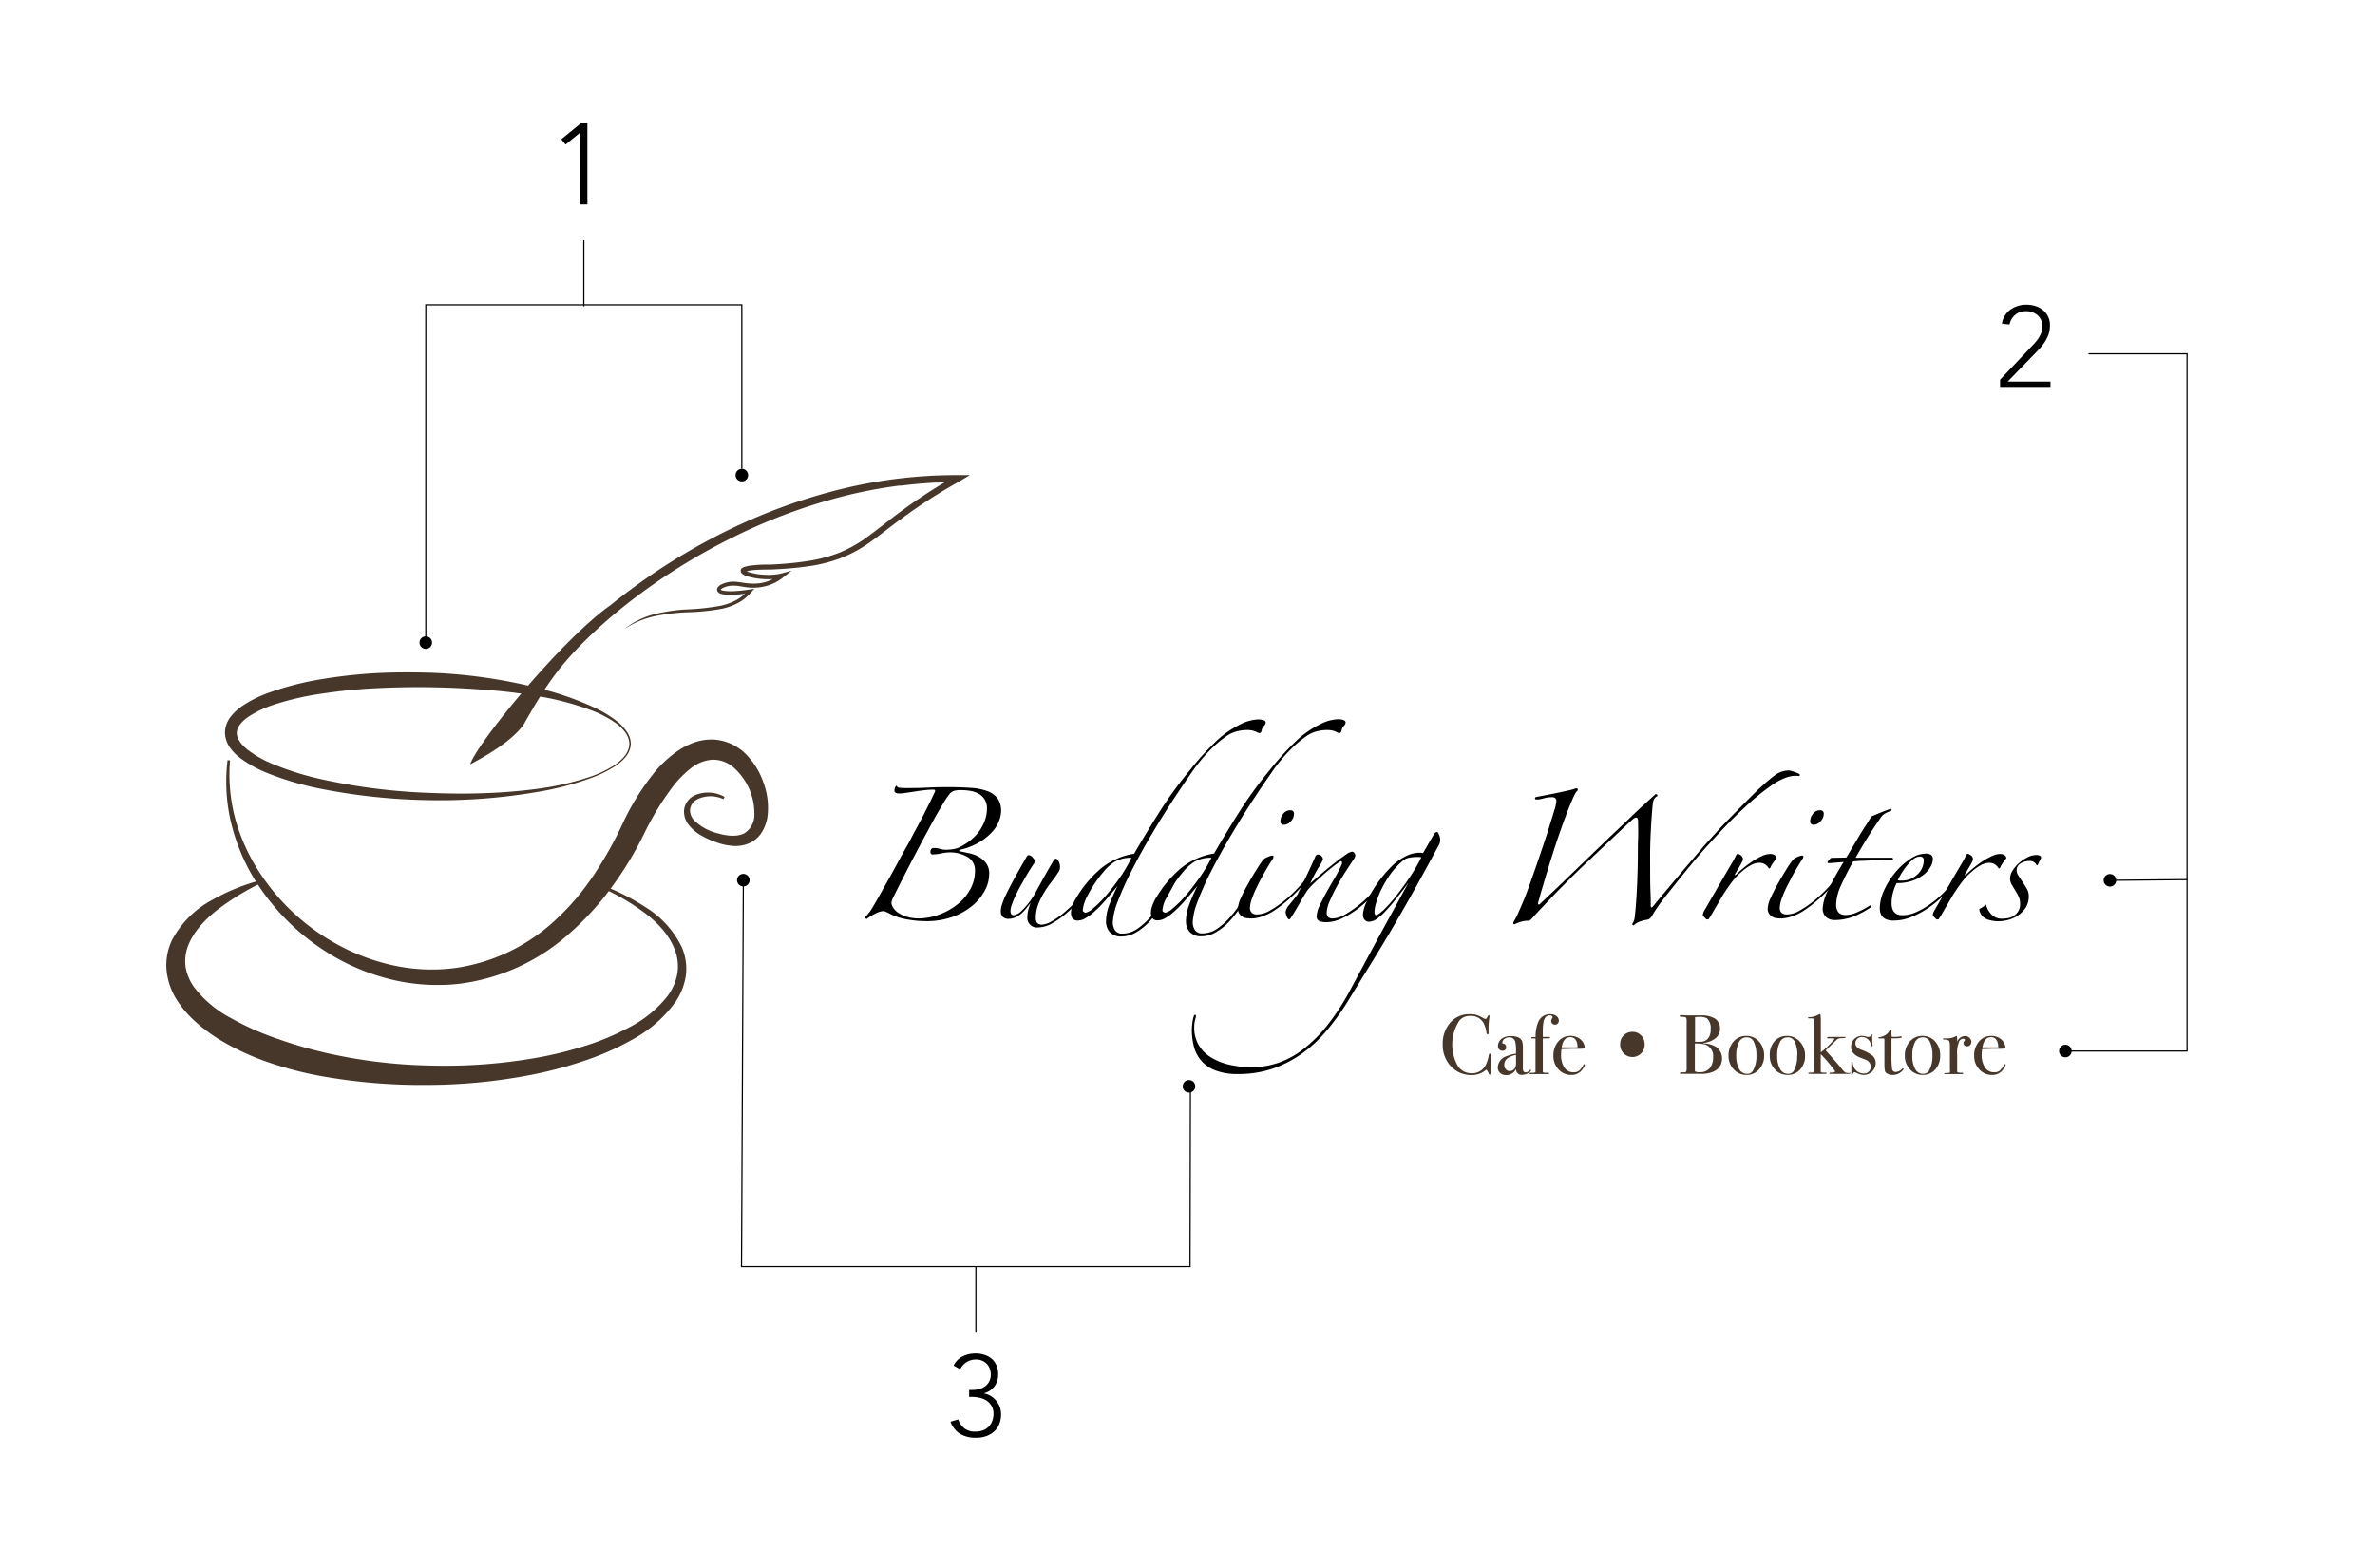 <svg xmlns="http://www.w3.org/2000/svg" viewBox="0 0 494.71 326.68"><defs><style>.cls-1{opacity:0;}.cls-2{fill:#47372b;}</style></defs><g id="Layer_2" data-name="Layer 2"><g id="Layer_1-2" data-name="Layer 1"><rect class="cls-1" width="494.71" height="326.68"/><path d="M197.35,164c1.84,0,3.47.06,4.89.16a12.07,12.07,0,0,1,3.5.7,4.7,4.7,0,0,1,2.09,1.54,4.46,4.46,0,0,1,.7,2.64,5.92,5.92,0,0,1-.43,2,7.13,7.13,0,0,1-1.44,2.3,11.77,11.77,0,0,1-2.67,2.15,13.6,13.6,0,0,1-4.06,1.57c-.08,0-.12.06-.12.19a.11.11,0,0,0,.12.12l1.91.4a6.81,6.81,0,0,1,2,.73,5.13,5.13,0,0,1,1.57,1.36,3.55,3.55,0,0,1,.64,2.24,7.33,7.33,0,0,1-.92,3.47,10.32,10.32,0,0,1-2.61,3.16,13.52,13.52,0,0,1-4.12,2.31,15.92,15.92,0,0,1-5.49.89,22.71,22.71,0,0,1-3.81-.34,12.68,12.68,0,0,1-3.75-1.2c-.29-.16-.55-.29-.8-.4a1.72,1.72,0,0,0-.61-.15,4.16,4.16,0,0,0-1.54.49,10.16,10.16,0,0,0-1.91,1.17l-.36-.31a12,12,0,0,0,1.07-1.26c.19-.26.34-.5.46-.7.66-1.11,1.33-2.27,2-3.48s1.36-2.39,2-3.56,1.25-2.29,1.84-3.38,1.14-2.06,1.63-2.92.81-1.56,1.32-2.49,1-1.87,1.53-2.85,1-2,1.48-2.92.89-1.83,1.26-2.61a.71.71,0,0,0,.06-.31c0-.12-.12-.18-.37-.18a16.69,16.69,0,0,0-1.9.12c-.7.08-1.38.17-2,.28l-1.84.27a9.28,9.28,0,0,1-1.36.13c-.65,0-1-.21-1-.62a1.38,1.38,0,0,1,.37-1q.12,0,.18.18a.78.78,0,0,0,.53.25,17.86,17.86,0,0,0,1.93.06q2,0,3.72-.09C194.19,164.06,195.63,164,197.35,164Zm8.23,4.49a3.54,3.54,0,0,0-.49-1.94,3.43,3.43,0,0,0-1.29-1.19,5.41,5.41,0,0,0-1.78-.59,13.07,13.07,0,0,0-2-.15,5.06,5.06,0,0,0-1.26.15,1.87,1.87,0,0,0-1,.71,18.35,18.35,0,0,0-1.38,2.06l-1.32,2.24q-2,3.63-4.36,8.11T186.05,187a3.36,3.36,0,0,0-.37,1.11,2.07,2.07,0,0,0,.3.92,3.64,3.64,0,0,0,1,1.08,6.78,6.78,0,0,0,1.81.89,9.08,9.08,0,0,0,2.77.36,12.86,12.86,0,0,0,4.14-.82,13.84,13.84,0,0,0,3.72-2.09,10.42,10.42,0,0,0,2.67-3.14,7.81,7.81,0,0,0,1-3.9,3.13,3.13,0,0,0-1.36-2.73,7.11,7.11,0,0,0-3.8-1.08,9.11,9.11,0,0,0-1.91.22,9.51,9.51,0,0,1-1.84.21.66.66,0,0,1-.28-.15.75.75,0,0,1-.09-.46.77.77,0,0,1,.18-.52.61.61,0,0,1,.49-.22,4.57,4.57,0,0,1,1.29.18,4.24,4.24,0,0,0,1.29.19,10.06,10.06,0,0,0,1.26-.09,5.59,5.59,0,0,0,1.2-.28,12.4,12.4,0,0,0,2.18-1.26,10.05,10.05,0,0,0,1.94-1.81,9.14,9.14,0,0,0,1.38-2.34A7.25,7.25,0,0,0,205.58,168.52Z"/><path d="M227.76,184a37,37,0,0,1-2.45,3.1,32,32,0,0,1-2.95,3,18.11,18.11,0,0,1-3.14,2.25,6.22,6.22,0,0,1-3,.89,2,2,0,0,1-2.21-2.28,6.11,6.11,0,0,1,.15-1.25,8.8,8.8,0,0,1,.53-1.57c-.25.29-.53.62-.83,1a9.11,9.11,0,0,1-1,1.11,5.58,5.58,0,0,1-1.29.86,3.64,3.64,0,0,1-1.56.34,1.61,1.61,0,0,1-1.11-.4,1.64,1.64,0,0,1-.43-1.26,4.33,4.33,0,0,1,.22-1.23,14.54,14.54,0,0,1,.79-2c.39-.84.93-1.88,1.6-3.13s1.55-2.8,2.61-4.64c.21-.41.39-.62.56-.62a1.28,1.28,0,0,1,.89.53c.3.35.46.58.46.7a2,2,0,0,1-.37.74c-.66,1-1.27,2-1.84,3s-1.08,1.91-1.51,2.77-.78,1.62-1,2.3a4.63,4.63,0,0,0-.4,1.57c0,.61.22.92.67.92a3.08,3.08,0,0,0,1.69-.95,16.21,16.21,0,0,0,2.55-3.23c.37-.65.75-1.34,1.14-2.06l1.13-2.06c.37-.65.72-1.26,1.05-1.81s.57-1,.74-1.26.37-.43.49-.43.35.18.55.52a2.4,2.4,0,0,1,.31,1.26,1.74,1.74,0,0,1-.25.92q-.73,1.11-1.56,2.19a21.66,21.66,0,0,0-1.54,2.24,15.55,15.55,0,0,0-1.2,2.46,7.81,7.81,0,0,0-.49,2.82q0,1.35,1.29,1.35A4.53,4.53,0,0,0,219,192a16.79,16.79,0,0,0,2.61-1.81,29.24,29.24,0,0,0,2.92-2.83,35.5,35.5,0,0,0,2.86-3.63C227.64,183.61,227.76,183.72,227.76,184Z"/><path d="M263.64,150.52a1.06,1.06,0,0,1-.36.73,1.91,1.91,0,0,0-.49,1.05c-.09.29-.23.43-.44.43a.8.8,0,0,1-.36-.09l-.46-.22a3.94,3.94,0,0,0-.68-.21,4.83,4.83,0,0,0-1.14-.1,8.4,8.4,0,0,0-2.09.28,6.77,6.77,0,0,0-1.9.83,22.37,22.37,0,0,0-3.72,3.13,33.33,33.33,0,0,0-3.65,4.43q-4.12,5.9-7.22,11T235.94,181a62.11,62.11,0,0,0-3.14,6.91,13.86,13.86,0,0,0-1,4.21,3,3,0,0,0,.46,1.72,1.69,1.69,0,0,0,1.5.68,5.47,5.47,0,0,0,3.17-1,15,15,0,0,0,2.85-2.61,21.6,21.6,0,0,0,2.46-3.47c.74-1.27,1.37-2.46,1.91-3.56a.32.32,0,0,1,.4-.19c.18,0,.17.21,0,.49q-1.11,2.22-2.37,4.21a25.11,25.11,0,0,1-2.64,3.51,12.15,12.15,0,0,1-2.89,2.36,6,6,0,0,1-3,.86,3.15,3.15,0,0,1-2.46-.89,3.32,3.32,0,0,1-.8-2.3,9.73,9.73,0,0,1,.59-3.17,35.51,35.51,0,0,1,1.81-4.14q-1.73,2.08-3,3.5a22.5,22.5,0,0,1-2.27,2.21,9.61,9.61,0,0,1-1.69,1.14,3,3,0,0,1-1.26.33,1.29,1.29,0,0,1-1.17-.46,2.05,2.05,0,0,1-.31-1.2,4.61,4.61,0,0,1,.31-1.44,7.88,7.88,0,0,1,.86-1.75,24.48,24.48,0,0,1,5.07-6,14.51,14.51,0,0,1,6.91-3.07q3-5.16,5.65-9.28t5.9-8.05a59.27,59.27,0,0,1,5.26-5.84,20,20,0,0,1,5.37-3.81,8.84,8.84,0,0,1,3.63-1,3.05,3.05,0,0,1,1.19.19C263.49,150.15,263.64,150.31,263.64,150.52Zm-27.95,28.2a6.83,6.83,0,0,0-3.59.89,9.73,9.73,0,0,0-2.25,2.06,26.39,26.39,0,0,0-3.31,4.94,8.19,8.19,0,0,0-1,3,.43.43,0,0,0,.25.43.82.82,0,0,0,.37.13,3.6,3.6,0,0,0,1.56-.92,22.32,22.32,0,0,0,2.52-2.49,44.3,44.3,0,0,0,2.86-3.66A29.86,29.86,0,0,0,235.69,178.72Z"/><path d="M280.29,150.52a1.06,1.06,0,0,1-.36.73,2,2,0,0,0-.5,1.05c-.08.29-.22.43-.43.43a.8.8,0,0,1-.36-.09l-.47-.22a3.81,3.81,0,0,0-.67-.21,4.83,4.83,0,0,0-1.14-.1,8.4,8.4,0,0,0-2.09.28,6.77,6.77,0,0,0-1.9.83,22.37,22.37,0,0,0-3.72,3.13,33.33,33.33,0,0,0-3.65,4.43q-4.12,5.9-7.22,11t-5.2,9.18a63.69,63.69,0,0,0-3.13,6.91,14.17,14.17,0,0,0-1,4.21,3,3,0,0,0,.46,1.72,1.68,1.68,0,0,0,1.5.68,5.47,5.47,0,0,0,3.17-1,15,15,0,0,0,2.85-2.61,22.93,22.93,0,0,0,2.46-3.47c.74-1.27,1.37-2.46,1.91-3.56a.32.32,0,0,1,.4-.19c.18,0,.17.21,0,.49q-1.11,2.22-2.37,4.21a25.11,25.11,0,0,1-2.64,3.51,12.15,12.15,0,0,1-2.89,2.36,6,6,0,0,1-3,.86,3.16,3.16,0,0,1-2.46-.89,3.32,3.32,0,0,1-.8-2.3,9.73,9.73,0,0,1,.59-3.17,35.51,35.51,0,0,1,1.81-4.14q-1.72,2.08-3,3.5a22.5,22.5,0,0,1-2.27,2.21,9.61,9.61,0,0,1-1.69,1.14,3.07,3.07,0,0,1-1.26.33,1.29,1.29,0,0,1-1.17-.46,2.05,2.05,0,0,1-.31-1.2,4.61,4.61,0,0,1,.31-1.44,7.88,7.88,0,0,1,.86-1.75,24.26,24.26,0,0,1,5.07-6,14.51,14.51,0,0,1,6.91-3.07q3-5.16,5.65-9.28t5.9-8.05a59.27,59.27,0,0,1,5.26-5.84,20,20,0,0,1,5.37-3.81,8.84,8.84,0,0,1,3.63-1,3.05,3.05,0,0,1,1.19.19C280.14,150.15,280.29,150.31,280.29,150.52Zm-28,28.2a6.83,6.83,0,0,0-3.59.89,9.73,9.73,0,0,0-2.25,2.06,25.9,25.9,0,0,0-3.31,4.94,8.19,8.19,0,0,0-1,3,.43.43,0,0,0,.25.43.82.82,0,0,0,.37.13,3.6,3.6,0,0,0,1.56-.92,22.32,22.32,0,0,0,2.52-2.49,44.3,44.3,0,0,0,2.86-3.66A29.86,29.86,0,0,0,252.34,178.72Z"/><path d="M272.31,183.33a27.92,27.92,0,0,1-3.38,3.62,29.72,29.72,0,0,1-3.5,2.77,10.82,10.82,0,0,1-2.52,1.22,6.48,6.48,0,0,1-3.2.37,2.24,2.24,0,0,1-.89-.3,2.34,2.34,0,0,1-.68-.65,1.86,1.86,0,0,1-.27-1.07,5.84,5.84,0,0,1,.61-2.19c.41-.92.89-1.87,1.45-2.85s1.1-1.93,1.66-2.83,1-1.57,1.32-2a2.37,2.37,0,0,1,1.07-.83,3.41,3.41,0,0,1,1-.33q.3,0,.3.18a1.19,1.19,0,0,1-.09.37,1.06,1.06,0,0,1-.21.37c-.54.82-1.08,1.72-1.63,2.7s-1.06,1.94-1.51,2.86a21,21,0,0,0-1.07,2.55,6,6,0,0,0-.4,1.84,1.34,1.34,0,0,0,.4,1.08,1.61,1.61,0,0,0,1.07.33,5.65,5.65,0,0,0,2.71-.82,21.6,21.6,0,0,0,2.91-2,27.53,27.53,0,0,0,2.68-2.46,23.81,23.81,0,0,0,1.9-2.21c.21-.21.32-.26.34-.15A.93.93,0,0,1,272.31,183.33Zm-2.77-13.71a2.24,2.24,0,0,1-.64,1.48,1.9,1.9,0,0,1-1.45.74.65.65,0,0,1-.73-.74,2.47,2.47,0,0,1,.58-1.54,1.77,1.77,0,0,1,1.44-.73A.7.7,0,0,1,269.54,169.62Z"/><path d="M288.47,183.45a34.17,34.17,0,0,1-2.55,3.1,23.06,23.06,0,0,1-3.08,2.8,18.72,18.72,0,0,1-3.31,2,7.6,7.6,0,0,1-3.29.8,4.15,4.15,0,0,1-1.35-.21,1,1,0,0,1-.62-1.08,5.49,5.49,0,0,1,.62-2.18q.62-1.32,1.44-2.79c.55-1,1.13-2,1.72-3a26.43,26.43,0,0,0,1.45-2.83.68.68,0,0,0,0-.52c-.07-.15-.2-.16-.4,0a17,17,0,0,0-1.6,1.16c-.61.5-1.24,1-1.87,1.57s-1.25,1.12-1.85,1.69a18.7,18.7,0,0,0-1.44,1.54c-.66,1-1.22,2-1.69,2.82s-1.06,1.83-1.75,2.89c-.17.25-.29.37-.37.37s-.38-.23-.52-.68a3.65,3.65,0,0,1-.22-.86,2.78,2.78,0,0,1,.77-1.5c.51-.64,1.08-1.34,1.69-2.12q1-2,2-4.15c.69-1.45,1.29-2.75,1.78-3.9a.59.59,0,0,1,.55-.31.93.93,0,0,1,.68.31,1,1,0,0,1,.31.68,6.84,6.84,0,0,1-.9,1.68,32.16,32.16,0,0,0-1.75,3.35c.78-.69,1.63-1.43,2.55-2.21s1.8-1.49,2.64-2.15,1.58-1.2,2.22-1.63a3.05,3.05,0,0,1,1.32-.64.61.61,0,0,1,.46.27.9.9,0,0,1,.21.53,1.62,1.62,0,0,1-.3.73c-.45.66-1,1.5-1.66,2.52s-1.28,2.08-1.88,3.17a33.35,33.35,0,0,0-1.5,3.1,6.56,6.56,0,0,0-.62,2.33,1.36,1.36,0,0,0,.31,1,1.47,1.47,0,0,0,1,.27,5.18,5.18,0,0,0,2.46-.79,23.11,23.11,0,0,0,2.92-2,25.57,25.57,0,0,0,2.86-2.67,21.8,21.8,0,0,0,2.21-2.83.28.28,0,0,1,.37-.09C288.69,183.05,288.67,183.2,288.47,183.45Z"/><path d="M300,175a2.33,2.33,0,0,1-.31,1.11q-3.07,5.71-5.53,10.1t-4.67,8.11c-1.47,2.48-2.93,4.88-4.36,7.19s-2.95,4.78-4.55,7.41a51.75,51.75,0,0,1-4.27,5.86,27.42,27.42,0,0,1-5.1,4.73,23.85,23.85,0,0,1-6.08,3.14,21.91,21.91,0,0,1-7.22,1.13,12.69,12.69,0,0,1-4.76-.76,7.15,7.15,0,0,1-4.46-5,14,14,0,0,1-.43-3.44,11.07,11.07,0,0,1,.13-1.57,6.89,6.89,0,0,1,.3-1.32c0-.16.13-.25.25-.25s.18.11.18.31-.16.63-.24,1a6.1,6.1,0,0,0-.12,1.25,7.13,7.13,0,0,0,.92,3.72,7.32,7.32,0,0,0,2.55,2.58,12.6,12.6,0,0,0,3.84,1.54,20.41,20.41,0,0,0,4.73.52,17.34,17.34,0,0,0,5.31-.86,17.78,17.78,0,0,0,5.32-2.86,29.56,29.56,0,0,0,5.19-5.19,50.06,50.06,0,0,0,5-7.86L285,199.3q1.77-3.31,3.44-6.36t3-5.47l1.93-3.53c-.82,1.11-1.62,2.15-2.39,3.13s-1.51,1.85-2.19,2.58a12,12,0,0,1-1.93,1.76,3,3,0,0,1-1.66.64,1.22,1.22,0,0,1-.92-.37,1.56,1.56,0,0,1-.37-1.17,6.87,6.87,0,0,1,.77-2.61,24.7,24.7,0,0,1,2-3.53,27,27,0,0,1,2.86-3.5,11.47,11.47,0,0,1,3.26-2.46,6.54,6.54,0,0,1,2.95-.74,2.4,2.4,0,0,1,.67.07c.33-.58.67-1.15,1-1.73s.7-1.18,1.07-1.84.56-.8.8-.8.32.19.46.56A2.7,2.7,0,0,1,300,175Zm-3.94,3.63a1.55,1.55,0,0,0-.49-.07h-.43a8.4,8.4,0,0,0-1.62.16,2.81,2.81,0,0,0-1.33.64,15,15,0,0,0-2.64,2.89,23.11,23.11,0,0,0-1.84,3.13,17.19,17.19,0,0,0-1.08,2.8,8.21,8.21,0,0,0-.33,1.81c0,.45.12.68.36.68s.74-.35,1.48-1a26.2,26.2,0,0,0,2.49-2.76q1.38-1.72,2.85-3.87A35.83,35.83,0,0,0,296.08,178.6Z"/><path d="M374.79,161.27c.21.2.16.35-.12.43a1.44,1.44,0,0,0-.43-.06h-.37a6.64,6.64,0,0,0-1.81.37,13.72,13.72,0,0,0-3.35,1.84,50,50,0,0,0-5.44,4.52q-3.28,3-8.08,8.38-1.23,1.35-2.86,3.32c-1.08,1.31-2.17,2.63-3.25,4s-2.08,2.6-3,3.81a32.87,32.87,0,0,0-2,3,1.32,1.32,0,0,1-.37.46,1.11,1.11,0,0,1-.55.28,7.87,7.87,0,0,0-1.57.4,3.31,3.31,0,0,0-1.26.77c-.37,0-.41-.21-.12-.62a3.58,3.58,0,0,0,.34-1.41c.1-.82.19-1.83.27-3s.16-2.56.22-4.06.1-3,.12-4.51,0-3,.06-4.37,0-2.6,0-3.62c0-.57-.14-.86-.43-.86a1.34,1.34,0,0,0-.61.31c-.33.28-.91.82-1.75,1.59l-3,2.83-3.9,3.69q-2.16,2-4.33,4.17c-1.46,1.44-2.87,2.87-4.24,4.31s-2.64,2.78-3.78,4.05l-.37.37a.54.54,0,0,1-.37.18,5.36,5.36,0,0,0-1.63.22,8.63,8.63,0,0,0-1.32.52c-.29,0-.35-.18-.18-.55a13.57,13.57,0,0,0,1-1.94q.53-1.2,1.2-2.79c.2-.49.51-1.3.92-2.43s.86-2.4,1.35-3.81,1-2.89,1.51-4.42,1-3,1.41-4.33.79-2.51,1.07-3.48a8.56,8.56,0,0,0,.43-1.87c0-.57-.3-.86-.92-.86a6.38,6.38,0,0,0-1.75.25,5.77,5.77,0,0,1-1.44.24c-.21,0-.32-.08-.34-.24s.09-.27.34-.31c2-.37,3.48-.67,4.55-.89l2.36-.52a9.32,9.32,0,0,0,1-.28,1,1,0,0,1,.34-.09c.21,0,.31.08.31.24a.4.4,0,0,1-.19.37,3.12,3.12,0,0,0-.43.65c-.16.3-.33.67-.52,1.1s-.38.89-.58,1.38-.39,1-.55,1.42q-1.61,4.23-3.11,9t-2.79,9.34c-.13.45-.14.68,0,.7s.21,0,.33-.15q2.64-2.46,5.75-5.47l6.33-6.11q3.22-3.1,6.3-6c2-1.95,3.93-3.7,5.65-5.25a.31.31,0,0,1,.34.12c.1.12.11.22,0,.31a1.22,1.22,0,0,0-.56.49,1.9,1.9,0,0,0-.3.8c-.09.69-.17,1.57-.25,2.64s-.15,2.21-.21,3.44-.11,2.49-.13,3.78,0,2.55,0,3.78c0,1.88,0,3.46.06,4.73s.06,2.29.06,3.07c0,.29.05.43.13.43s.24-.08.37-.25c.73-.9,1.54-1.87,2.42-2.92l2.71-3.22c.92-1.11,1.84-2.19,2.76-3.26l2.55-3c.94-1.06,2-2.19,3.07-3.38s2.22-2.35,3.35-3.5l3.29-3.32c1.06-1.06,2-2,2.89-2.76a30.57,30.57,0,0,1,2.42-2,4.76,4.76,0,0,1,2.86-.92,2.17,2.17,0,0,1,.46.09c.23.06.45.14.68.22l.64.24A1.57,1.57,0,0,1,374.79,161.27Z"/><path d="M370.06,178.84a10.28,10.28,0,0,0-.77,1,5.37,5.37,0,0,0-.52.92.24.24,0,0,1-.25.18s-.1-.06-.18-.18a2.34,2.34,0,0,0-.34-.4,2,2,0,0,0-.58-.4,2.46,2.46,0,0,0-1.05-.19,3.72,3.72,0,0,0-1.78.56,9.45,9.45,0,0,0-1.72,1.23,13.48,13.48,0,0,0-2.06,2.15c-.59.77-1.15,1.58-1.69,2.42s-1,1.7-1.53,2.58-1,1.78-1.6,2.68c0,.12-.16.18-.37.18s-.26-.12-.52-.37-.4-.43-.4-.55a2.5,2.5,0,0,1,.43-1.11c.65-1.14,1.32-2.3,2-3.47l1.9-3.29c.59-1,1.12-1.91,1.57-2.67a17.46,17.46,0,0,0,.92-1.69c.2-.37.35-.55.43-.55a1.78,1.78,0,0,1,.61.31,1,1,0,0,1,.5.86,1.8,1.8,0,0,1-.22.61c-.14.29-.31.59-.49.89s-.36.61-.52.89l-.37.62q-.19.3-.06.3a.49.49,0,0,0,.3-.18c.41-.41.92-.86,1.51-1.35a21.47,21.47,0,0,1,1.87-1.38,14.6,14.6,0,0,1,1.94-1.08,4.13,4.13,0,0,1,1.69-.43,1.59,1.59,0,0,1,1,.28A.74.74,0,0,1,370.06,178.84Z"/><path d="M382.65,183.33a27.83,27.83,0,0,1-3.37,3.62,29.74,29.74,0,0,1-3.51,2.77,10.82,10.82,0,0,1-2.52,1.22,7.32,7.32,0,0,1-2.33.43,7.18,7.18,0,0,1-.86-.06,2.19,2.19,0,0,1-.89-.3,2.34,2.34,0,0,1-.68-.65,1.86,1.86,0,0,1-.27-1.07,5.84,5.84,0,0,1,.61-2.19q.62-1.38,1.44-2.85c.56-1,1.11-1.93,1.66-2.83s1-1.57,1.32-2a2.46,2.46,0,0,1,1.08-.83,3.47,3.47,0,0,1,1-.33c.21,0,.31.06.31.18a1.19,1.19,0,0,1-.09.37,1.06,1.06,0,0,1-.22.37c-.53.82-1.07,1.72-1.63,2.7s-1,1.94-1.5,2.86a23,23,0,0,0-1.08,2.55,6.24,6.24,0,0,0-.39,1.84,1.37,1.37,0,0,0,.39,1.08,1.66,1.66,0,0,0,1.08.33,5.59,5.59,0,0,0,2.7-.82,21.07,21.07,0,0,0,2.92-2,28.61,28.61,0,0,0,2.67-2.46,24.14,24.14,0,0,0,1.91-2.21c.2-.21.32-.26.34-.15A.86.86,0,0,1,382.65,183.33Zm-2.76-13.71a2.25,2.25,0,0,1-.65,1.48,1.9,1.9,0,0,1-1.44.74.66.66,0,0,1-.74-.74,2.48,2.48,0,0,1,.59-1.54,1.77,1.77,0,0,1,1.44-.73A.7.7,0,0,1,379.89,169.62Z"/><path d="M393.84,169a4.45,4.45,0,0,0-1.11.46,2.41,2.41,0,0,0-.92.83q-1.41,2-2.73,4.12t-2.55,4.3h7.61c.13.08.19.16.19.24a.21.21,0,0,1-.12.19l-1.48,0-2.15.09-2.4.12c-.82,0-1.53.08-2.15.13a58.49,58.49,0,0,0-2.64,5.22,9.81,9.81,0,0,0-.92,3.75c0,1.47.68,2.21,2,2.21a6.13,6.13,0,0,0,2.24-.52,19.12,19.12,0,0,0,2.67-1.39.23.23,0,0,1,.37,0c.13.15.08.26-.12.34a18.15,18.15,0,0,1-3.87,2,11.07,11.07,0,0,1-3.63.61,2.69,2.69,0,0,1-1.72-.58,2.42,2.42,0,0,1-.73-2,9.6,9.6,0,0,1,1.1-3.62,57.69,57.69,0,0,1,3.26-5.9l-1.81.15-1.26.09c-.21,0-.31-.08-.31-.24a3,3,0,0,1,.8-.86l3.13-.06,1.23-2.06,1.35-2.27q.68-1.14,1.38-2.22c.47-.71.89-1.38,1.26-2,.45-.21,1.08-.47,1.88-.8s1.5-.6,2.12-.8q.12,0,.18.15C394.06,168.78,394,168.87,393.84,169Z"/><path d="M407.17,184.06a31.19,31.19,0,0,1-2.49,2.68,24,24,0,0,1-3.13,2.52,18.64,18.64,0,0,1-3.5,1.84,9.9,9.9,0,0,1-3.6.71c-1.92,0-2.89-.87-2.89-2.59a9.23,9.23,0,0,1,.89-3.71,16.1,16.1,0,0,1,2.31-3.69,14.7,14.7,0,0,1,3.1-2.83,5.88,5.88,0,0,1,3.23-1.13,1.85,1.85,0,0,1,1.2.3,1.06,1.06,0,0,1,.33.8,3.35,3.35,0,0,1-.46,1.6,5.58,5.58,0,0,1-1.38,1.63,7.91,7.91,0,0,1-2.33,1.29,9.76,9.76,0,0,1-3.38.52,9.67,9.67,0,0,0-.68,1.75,8.1,8.1,0,0,0-.37,2.43c0,1.68.76,2.52,2.27,2.52a7.09,7.09,0,0,0,2.92-.68,16.25,16.25,0,0,0,2.92-1.69,20.59,20.59,0,0,0,2.61-2.21,22.23,22.23,0,0,0,2-2.24.24.24,0,0,1,.28-.06A.23.23,0,0,1,407.17,184.06Zm-6.45-4.79a.71.71,0,0,0-.8-.8,2.22,2.22,0,0,0-1.26.46,7,7,0,0,0-1.26,1.2,16.48,16.48,0,0,0-1.17,1.6,14,14,0,0,0-.92,1.66,1.41,1.41,0,0,0,.43.09l.49,0a4.48,4.48,0,0,0,3.14-1.26A3.94,3.94,0,0,0,400.72,179.27Z"/><path d="M417.92,178.84a10.28,10.28,0,0,0-.77,1,6.18,6.18,0,0,0-.52.92.24.24,0,0,1-.25.18s-.1-.06-.18-.18a2,2,0,0,0-.34-.4,2,2,0,0,0-.58-.4,2.46,2.46,0,0,0-1-.19,3.72,3.72,0,0,0-1.78.56,9.45,9.45,0,0,0-1.72,1.23,13.48,13.48,0,0,0-2.06,2.15c-.59.77-1.15,1.58-1.69,2.42s-1,1.7-1.53,2.58-1,1.78-1.6,2.68c0,.12-.16.18-.37.18s-.25-.12-.52-.37-.4-.43-.4-.55a2.5,2.5,0,0,1,.43-1.11l2-3.47,1.9-3.29,1.57-2.67a17.46,17.46,0,0,0,.92-1.69c.2-.37.35-.55.43-.55a1.78,1.78,0,0,1,.61.31,1,1,0,0,1,.5.86,1.8,1.8,0,0,1-.22.61c-.14.29-.31.59-.49.89l-.52.89-.37.62c-.12.2-.15.3-.06.3a.54.54,0,0,0,.31-.18,20,20,0,0,1,1.5-1.35,21.47,21.47,0,0,1,1.87-1.38,14.6,14.6,0,0,1,1.94-1.08,4.13,4.13,0,0,1,1.69-.43,1.59,1.59,0,0,1,.95.28A.74.74,0,0,1,417.92,178.84Z"/><path d="M424.5,180.13c-.13.21-.23.23-.31.06a1.53,1.53,0,0,0-1.54-.8,3.43,3.43,0,0,0-1.72.5,1.59,1.59,0,0,0-.86,1.47,1.77,1.77,0,0,0,.31,1c.2.33.49.76.86,1.29s.63,1,.92,1.48a3,3,0,0,1,.43,1.53,4.3,4.3,0,0,1-.74,2.62,6,6,0,0,1-1.75,1.62,6.33,6.33,0,0,1-2.06.83,8.23,8.23,0,0,1-1.65.22c-2.5,0-3.88-.84-4.12-2.52L413,189a2.82,2.82,0,0,0,.58-.52q.12,0,.18.24a4.14,4.14,0,0,0,1.17,1.91,2.88,2.88,0,0,0,2,.79,9.15,9.15,0,0,0,1.17-.09,3.31,3.31,0,0,0,1.26-.43,3.24,3.24,0,0,0,1-.95,2.82,2.82,0,0,0,.43-1.66,3.43,3.43,0,0,0-.31-1.47,8.92,8.92,0,0,0-.67-1.23c-.25-.41-.5-.82-.74-1.23a2.54,2.54,0,0,1-.37-1.35,3.1,3.1,0,0,1,.52-1.6,7,7,0,0,1,1.32-1.57,8.58,8.58,0,0,1,1.75-1.19,4.07,4.07,0,0,1,1.88-.5c.65,0,1,.21,1,.62-.12.2-.24.44-.37.7S424.58,179.93,424.5,180.13Z"/><path class="cls-2" d="M124.57,184.13a47,47,0,0,1,9.92,4.91,20,20,0,0,1,7.53,8.33,11.24,11.24,0,0,1,.85,5.8,13.11,13.11,0,0,1-2.11,5.49,26.26,26.26,0,0,1-8.48,7.62A56.47,56.47,0,0,1,122,220.92a84.43,84.43,0,0,1-10.8,2.92A115,115,0,0,1,89,226.05a119,119,0,0,1-22.33-1.88,73.79,73.79,0,0,1-10.94-2.89,52.46,52.46,0,0,1-10.4-4.91,34.21,34.21,0,0,1-4.71-3.58,21.37,21.37,0,0,1-3.94-4.69,14.12,14.12,0,0,1-2-6.07,12,12,0,0,1,1.22-6.29,20.24,20.24,0,0,1,8.32-8.24,42.42,42.42,0,0,1,10.37-4.17l.18.47a53.87,53.87,0,0,0-9.27,5.6c-2.8,2.14-5.25,4.79-6.35,7.74a9,9,0,0,0-.48,4.44,10.21,10.21,0,0,0,1.78,4.13A23.13,23.13,0,0,0,48,212.07a57.42,57.42,0,0,0,9.54,4.28,92.36,92.36,0,0,0,10.23,3A106.57,106.57,0,0,0,89.07,222a110.35,110.35,0,0,0,21.56-1.41,78.42,78.42,0,0,0,10.5-2.45,52.58,52.58,0,0,0,9.9-4.07,24.12,24.12,0,0,0,8.05-6.59,11.19,11.19,0,0,0,2-4.59,9.54,9.54,0,0,0-.52-5c-1.22-3.24-3.83-5.91-6.71-8a46.34,46.34,0,0,0-9.48-5.32Z"/><path class="cls-2" d="M131.4,155.06a4.58,4.58,0,0,1-1.1,2.67,9.22,9.22,0,0,1-2.15,1.89,24.56,24.56,0,0,1-5.12,2.51A62.41,62.41,0,0,1,112,165a120,120,0,0,1-22.72,1.72,126,126,0,0,1-22.72-2.42A62.32,62.32,0,0,1,55.51,161a24.65,24.65,0,0,1-5.21-2.87A9.94,9.94,0,0,1,48,155.9a5.57,5.57,0,0,1-1.14-3.36,5.69,5.69,0,0,1,1.28-3.32,10.67,10.67,0,0,1,2.37-2.16,24.87,24.87,0,0,1,5.36-2.68,61.87,61.87,0,0,1,11.24-2.89,105.17,105.17,0,0,1,11.45-1.25c3.83-.19,7.66-.18,11.48-.06a107,107,0,0,1,22.66,3.34,62.78,62.78,0,0,1,10.82,3.78,24.57,24.57,0,0,1,4.93,2.93,9.68,9.68,0,0,1,2,2.07A4.64,4.64,0,0,1,131.4,155.06Zm-.3,0a4.25,4.25,0,0,0-.91-2.52,8.85,8.85,0,0,0-2-1.93,22.72,22.72,0,0,0-5-2.61,59,59,0,0,0-10.86-2.9,110.74,110.74,0,0,0-11.18-1.36c-3.73-.3-7.48-.48-11.23-.54s-7.49,0-11.23.18a109.06,109.06,0,0,0-11.14,1.07,59.76,59.76,0,0,0-10.79,2.47A22.62,22.62,0,0,0,52,149.18c-1.45.92-2.62,2.19-2.68,3.44s1,2.65,2.39,3.69A22.52,22.52,0,0,0,56.37,159,60,60,0,0,0,67,162.37a124,124,0,0,0,22.35,2.83c3.76.16,7.53.21,11.3.07a111.87,111.87,0,0,0,11.27-.91,58.46,58.46,0,0,0,11-2.51,23.08,23.08,0,0,0,5.08-2.44,9,9,0,0,0,2.08-1.86A4.34,4.34,0,0,0,131.1,155.05Z"/><path class="cls-2" d="M47.91,158.44A36,36,0,0,0,49,170.59,40.13,40.13,0,0,0,54,181.68a45.18,45.18,0,0,0,17.88,15.94A43.31,43.31,0,0,0,83.2,201.4a37.71,37.71,0,0,0,11.85.26A38.51,38.51,0,0,0,116,191.4a50.52,50.52,0,0,0,4.1-4.3,57.75,57.75,0,0,0,3.58-4.78,79.22,79.22,0,0,0,5.89-10.45,51.26,51.26,0,0,1,6.8-11,23.31,23.31,0,0,1,5.07-4.59,15.57,15.57,0,0,1,3.27-1.62,11.23,11.23,0,0,1,3.8-.57,10.33,10.33,0,0,1,6.81,3A15.44,15.44,0,0,1,159,163a14.93,14.93,0,0,1,.9,6.78,8.43,8.43,0,0,1-1.12,3.46,5.93,5.93,0,0,1-2.86,2.51,7.32,7.32,0,0,1-3.57.47,12.75,12.75,0,0,1-3.25-.76,17.66,17.66,0,0,1-3-1.36,8.71,8.71,0,0,1-2.59-2.16,4.4,4.4,0,0,1-1-3.38,3.91,3.91,0,0,1,2.08-2.8,7,7,0,0,1,6.33.28l-.22.48a6.31,6.31,0,0,0-5.61.1,2.76,2.76,0,0,0-1.36,2.09,3.07,3.07,0,0,0,.94,2.3,10.7,10.7,0,0,0,5,2.66c1.85.53,3.87.69,5.29,0a4.52,4.52,0,0,0,2.17-4.09,12.8,12.8,0,0,0-4.31-9.65,6.5,6.5,0,0,0-4.38-1.64A8,8,0,0,0,144,160a21.27,21.27,0,0,0-3.88,3.93A59.06,59.06,0,0,0,134,174.05a73.4,73.4,0,0,1-6.66,10.9,59,59,0,0,1-8.67,9.49A42.24,42.24,0,0,1,95.46,205a41.2,41.2,0,0,1-12.83-.66,45.08,45.08,0,0,1-11.95-4.42,47.32,47.32,0,0,1-18.06-17.37A41.21,41.21,0,0,1,48,170.85a37.1,37.1,0,0,1-.6-12.47Z"/><path class="cls-2" d="M199.41,99a100.24,100.24,0,0,0-24.27,2.92,117.55,117.55,0,0,0-23,8.31,128.19,128.19,0,0,0-20.91,12.71c-1.34,1-2.66,2-4,3.1-10.27,7.19-28,29-29.29,33.22,4.07-2.15,9-5.18,11.17-8.36,4.35-7.64,7.12-12.18,14.69-19.27,2.72-2.52,5.58-4.91,8.54-7.15a126.87,126.87,0,0,1,20.54-12.64,115.85,115.85,0,0,1,22.6-8.4,99.46,99.46,0,0,1,11.73-2.25l.4,0,2.2-.25,1.38-.13,1.18-.1,2.1-.14.38,0,1.92-.07a110.39,110.39,0,0,0-10,6.71c-1.95,1.47-3.85,3-5.8,4.43a27.23,27.23,0,0,1-6.19,3.54,30.8,30.8,0,0,1-6.93,1.77c-2.38.36-4.81.56-7.21.68-1.19,0-2.44,0-3.67.15a8.54,8.54,0,0,0-1.92.34,1.51,1.51,0,0,0-.58.34.72.72,0,0,0-.16.25.66.66,0,0,0,0,.37.75.75,0,0,0,.26.45,2.76,2.76,0,0,0,1,.52,14.12,14.12,0,0,0,3.73.61,15,15,0,0,0,1.64,0,8,8,0,0,1-2.78.87,11,11,0,0,1-2.5,0c-.85-.09-1.69-.27-2.62-.33a5.65,5.65,0,0,0-2.73.55,2.48,2.48,0,0,0-.64.43,1.17,1.17,0,0,0-.27.41.74.74,0,0,0,.07.66,1.35,1.35,0,0,0,.76.49,4.56,4.56,0,0,0,.7.14,15.08,15.08,0,0,0,2.69,0q.78-.07,1.56-.18a8.76,8.76,0,0,1-1.88,1.36,12.45,12.45,0,0,1-3.18,1.15,48.76,48.76,0,0,1-6.88.76,36.4,36.4,0,0,0-6.95,1,17.1,17.1,0,0,0-5.68,2.66c-.22.15-.43.29-.63.44.16-.12.34-.23.51-.35-.15.12-.31.23-.45.35a18.56,18.56,0,0,1,6.35-2.69,40.76,40.76,0,0,1,6.89-.81,47.59,47.59,0,0,0,7-.71,13,13,0,0,0,3.37-1.19,9.69,9.69,0,0,0,2.81-2.24l.64-.74-1,.14c-.85.13-1.71.24-2.56.3a13.36,13.36,0,0,1-2.53,0,3.5,3.5,0,0,1-.58-.11,1.1,1.1,0,0,1-.31-.15.33.33,0,0,1,.08-.11,1.87,1.87,0,0,1,.44-.29,5,5,0,0,1,2.34-.44c.82,0,1.68.24,2.56.34a11.08,11.08,0,0,0,2.7,0,9.71,9.71,0,0,0,4.95-2.12l1.7-1.34-2.09.56a11.53,11.53,0,0,1-3.48.29,13.2,13.2,0,0,1-3.46-.59l-.35-.14a8.27,8.27,0,0,1,1.58-.26c1.19-.1,2.38-.09,3.62-.11,2.46-.11,4.89-.28,7.33-.63a31.65,31.65,0,0,0,7.19-1.78,28.37,28.37,0,0,0,6.48-3.63c2-1.44,3.89-3,5.84-4.39a112.54,112.54,0,0,1,12.19-7.87L202,99Z"/><polygon points="248.01 263.89 247.76 263.89 247.84 226.34 248.09 226.34 248.01 263.89"/><path d="M120.88,27.6h0l-3.07,2.52-.89-1.1,4.2-3.43h1.23v17h-1.44Z"/><path d="M416.62,79.11,423,72.37c.29-.29.57-.59.86-.92a8.45,8.45,0,0,0,.78-1,6.39,6.39,0,0,0,.57-1.14,3.94,3.94,0,0,0,.21-1.3,2.94,2.94,0,0,0-1-2.33,3.55,3.55,0,0,0-2.42-.84,3.38,3.38,0,0,0-2.24.77,3.48,3.48,0,0,0-1.17,2L417,67.43a4.5,4.5,0,0,1,1.8-2.94,5.71,5.71,0,0,1,3.36-1,5.81,5.81,0,0,1,1.87.3,4.9,4.9,0,0,1,1.56.85A3.94,3.94,0,0,1,427,67.86a5.6,5.6,0,0,1-.29,1.82,8,8,0,0,1-.8,1.6,10.83,10.83,0,0,1-1.12,1.43l-1.29,1.34-5.3,5.45h8.92v1.3H416.62Z"/><path d="M199.58,295.74a4.37,4.37,0,0,0,1.31,1.88,3.55,3.55,0,0,0,2.27.66,4.46,4.46,0,0,0,1.65-.28,3.26,3.26,0,0,0,1.9-2,4.27,4.27,0,0,0,.24-1.44,3.05,3.05,0,0,0-.4-1.61,3.26,3.26,0,0,0-1-1.09,4.23,4.23,0,0,0-1.44-.61,6.91,6.91,0,0,0-1.62-.2h-.62v-1.44h.72a5.28,5.28,0,0,0,1.35-.18,3.64,3.64,0,0,0,1.23-.56,2.93,2.93,0,0,0,1.21-2.47,3.14,3.14,0,0,0-.85-2.25,3.06,3.06,0,0,0-2.29-.87,3.43,3.43,0,0,0-1.9.54A3.77,3.77,0,0,0,200,285.3l-1.37-.77a4.27,4.27,0,0,1,1.91-1.92,6,6,0,0,1,2.68-.6,5.82,5.82,0,0,1,1.82.28,4.39,4.39,0,0,1,1.51.81,3.87,3.87,0,0,1,1,1.36,4.54,4.54,0,0,1,.37,1.92,4.1,4.1,0,0,1-.76,2.46,4,4,0,0,1-2.26,1.48v0a4.6,4.6,0,0,1,1.48.54,4.27,4.27,0,0,1,1.13,1,4.16,4.16,0,0,1,.75,1.29,4.57,4.57,0,0,1,.26,1.54,5.36,5.36,0,0,1-.32,1.89,4.18,4.18,0,0,1-1,1.55,4.86,4.86,0,0,1-1.65,1.05,6.44,6.44,0,0,1-2.3.38,6.28,6.28,0,0,1-3.26-.8,5,5,0,0,1-2-2.54Z"/><path class="cls-2" d="M310.54,219.81s0,.14,0,.48c0,.68-.07,1.34-.07,2,0,.07,0,.21,0,.43s0,.48,0,.79v.16c0,.15,0,.23-.14.23s-.17-.09-.24-.27a1.82,1.82,0,0,0-.5-.76,4.46,4.46,0,0,1-3.06,1.12,5.66,5.66,0,0,1-4.3-1.82,6.37,6.37,0,0,1-1.71-4.56,6.6,6.6,0,0,1,1.57-4.54,5.16,5.16,0,0,1,4-1.76,5.57,5.57,0,0,1,1.44.15,6.36,6.36,0,0,1,1.33.61,1.29,1.29,0,0,0,.58.23c.11,0,.21-.09.31-.28s.27-.49.37-.49a.12.12,0,0,1,.14.14,1,1,0,0,1,0,.23,16.93,16.93,0,0,0-.19,3.18.71.71,0,0,1-.06.39.2.2,0,0,1-.14.05c-.11,0-.19-.11-.23-.34a6,6,0,0,0-.65-2.1,3,3,0,0,0-2.72-1.41,2.84,2.84,0,0,0-2.26.95,9.09,9.09,0,0,0-.27,9.6,3.42,3.42,0,0,0,2.86,1.41,3.2,3.2,0,0,0,1.68-.45,3,3,0,0,0,1.17-1.23,7,7,0,0,0,.65-2c.05-.28.13-.42.23-.42S310.54,219.64,310.54,219.81Z"/><path class="cls-2" d="M318.9,223c0,.2-.21.41-.62.63a2.7,2.7,0,0,1-1.21.32,1.14,1.14,0,0,1-1.27-1.25,2.18,2.18,0,0,1-2.07,1.31,1.79,1.79,0,0,1-1.25-.45,1.5,1.5,0,0,1-.49-1.16,2.58,2.58,0,0,1,1.73-2.3,9.19,9.19,0,0,1,2.07-.56v-.45a8.08,8.08,0,0,0-.16-2.05,1.2,1.2,0,0,0-1.27-.9,1.57,1.57,0,0,0-1,.34,1,1,0,0,0-.41.85c0,.09.07.14.21.14a.49.49,0,0,1,.39.21.72.72,0,0,1,.18.48.68.68,0,0,1-.77.77.9.9,0,0,1-.67-.27,1,1,0,0,1-.26-.7,1.9,1.9,0,0,1,.65-1.43,2.9,2.9,0,0,1,2-.65c1.29,0,2.09.35,2.38,1.06a5.07,5.07,0,0,1,.16,1.61v3.3c0,.54,0,.86,0,.95.06.43.23.64.51.64a1.09,1.09,0,0,0,.82-.35c.11-.13.2-.2.26-.2S318.9,222.89,318.9,223Zm-3.11-1.87V219.8a4.47,4.47,0,0,0-1.87.78,1.63,1.63,0,0,0-.57,1.3,1.36,1.36,0,0,0,.32.93,1.06,1.06,0,0,0,.81.36,1.34,1.34,0,0,0,1.2-.85A3.8,3.8,0,0,0,315.79,221.09Z"/><path class="cls-2" d="M324.71,212.64a.86.86,0,0,1-.22.61.72.72,0,0,1-.57.24.83.83,0,0,1-.57-.22.69.69,0,0,1-.23-.53,1.25,1.25,0,0,1,.23-.62.26.26,0,0,0,.06-.15c0-.28-.2-.41-.58-.41-.66,0-1.09.42-1.3,1.27a12.19,12.19,0,0,0-.16,2.35v.87h1.16c.23,0,.35,0,.35.15s-.16.15-.46.15h-1.05v6.93c0,.16.17.24.49.24.5,0,.78,0,.82.08a.1.1,0,0,1,0,.07q0,.12-.21.12l-.18,0-1.45,0h-1.93c-.21,0-.31,0-.31-.12s.08-.15.25-.15a2.3,2.3,0,0,0,1-.1.14.14,0,0,0,0-.11l0-.23v-6.71c-.44,0-.69,0-.76,0a.13.13,0,0,1-.11-.14c0-.11.11-.16.32-.16h.57a7.6,7.6,0,0,1,.6-3.24,2.61,2.61,0,0,1,2.44-1.52,2.1,2.1,0,0,1,1.27.37A1.17,1.17,0,0,1,324.71,212.64Z"/><path class="cls-2" d="M330.14,221.83a1.62,1.62,0,0,1-.27.63,4.21,4.21,0,0,1-.56.73,2.7,2.7,0,0,1-2,.78,3.5,3.5,0,0,1-2.66-1.15,4,4,0,0,1-1.07-2.85,4.4,4.4,0,0,1,1-2.95,3.22,3.22,0,0,1,2.54-1.18,3.07,3.07,0,0,1,2.1.73,2.51,2.51,0,0,1,.9,1.88,9,9,0,0,1-1.5.07h-1.23l-2.12.06a7.09,7.09,0,0,0-.09,1.1,4.64,4.64,0,0,0,.68,2.74,2.2,2.2,0,0,0,1.91,1,1.81,1.81,0,0,0,1.14-.32,3.86,3.86,0,0,0,.91-1.21.23.23,0,0,1,.2-.15A.12.12,0,0,1,330.14,221.83Zm-1.54-3.61c0-1.41-.55-2.12-1.52-2.12s-1.55.71-1.78,2.12Z"/><path class="cls-2" d="M342.58,217.53a2.55,2.55,0,1,1-5.09,0,2.46,2.46,0,0,1,.74-1.81,2.52,2.52,0,0,1,1.84-.73,2.4,2.4,0,0,1,1.77.75A2.48,2.48,0,0,1,342.58,217.53Z"/><path class="cls-2" d="M358.7,220.54a2.85,2.85,0,0,1-1.64,2.67,5.88,5.88,0,0,1-2.28.53h-4.56q-.3,0-.3-.15c0-.1.18-.15.55-.15s.67,0,.75-.13a1.67,1.67,0,0,0,.11-.8V213a3,3,0,0,0-.07-.91c-.08-.14-.38-.21-.9-.23q-.48,0-.48-.18c0-.11.15-.17.44-.17h.22a1.14,1.14,0,0,0,.35.05h3.44a5.41,5.41,0,0,1,2.85.64,2.36,2.36,0,0,1,1.1,2.1,2.47,2.47,0,0,1-.9,2,4.67,4.67,0,0,1-2.53,1v.1a5.49,5.49,0,0,1,2.51.67A2.84,2.84,0,0,1,358.7,220.54Zm-2.37-6.1a2.69,2.69,0,0,0-.77-2.26,2.81,2.81,0,0,0-1.54-.3c-.2,0-.52,0-.94.05v5.13h.16l1,0a2,2,0,0,0,1.57-.72A2.84,2.84,0,0,0,356.33,214.44Zm.51,5.9a2.51,2.51,0,0,0-1.8-2.75,7.7,7.7,0,0,0-2-.16v5.26c0,.35,0,.54.11.59a2.28,2.28,0,0,0,1,.12,2.52,2.52,0,0,0,1.94-.78A3.25,3.25,0,0,0,356.84,220.34Z"/><path class="cls-2" d="M367.47,219.94a4.11,4.11,0,0,1-1.05,2.87,3.35,3.35,0,0,1-2.59,1.16,3.53,3.53,0,0,1-2.69-1.16,4,4,0,0,1-1.08-2.87,4.24,4.24,0,0,1,1.05-2.94,3.4,3.4,0,0,1,2.63-1.16A3.47,3.47,0,0,1,366.4,217,4.21,4.21,0,0,1,367.47,219.94Zm-1.61,0a6.26,6.26,0,0,0-.6-3,1.57,1.57,0,0,0-1.49-.8,1.7,1.7,0,0,0-1.54,1,5.92,5.92,0,0,0-.56,2.82,5.52,5.52,0,0,0,.59,2.78,1.84,1.84,0,0,0,1.66,1,1.33,1.33,0,0,0,1.2-.62A5.94,5.94,0,0,0,365.86,219.92Z"/><path class="cls-2" d="M376,219.94a4.15,4.15,0,0,1-1,2.87,3.37,3.37,0,0,1-2.6,1.16,3.54,3.54,0,0,1-2.69-1.16,4.08,4.08,0,0,1-1.07-2.87A4.24,4.24,0,0,1,369.6,217a3.36,3.36,0,0,1,2.62-1.16,3.45,3.45,0,0,1,2.66,1.17A4.21,4.21,0,0,1,376,219.94Zm-1.61,0a6.26,6.26,0,0,0-.6-3,1.56,1.56,0,0,0-1.48-.8,1.71,1.71,0,0,0-1.55,1,5.92,5.92,0,0,0-.56,2.82,5.41,5.41,0,0,0,.6,2.78,1.82,1.82,0,0,0,1.65,1,1.33,1.33,0,0,0,1.2-.62A5.94,5.94,0,0,0,374.34,219.92Z"/><path class="cls-2" d="M385.48,223.63q0,.12-.66.12h-.95c-.6,0-1,0-1.24,0l-.7,0c-.31,0-.54,0-.69,0s-.16,0-.16-.12.11-.14.33-.14c.57,0,.85-.09.85-.28a26.56,26.56,0,0,0-3-3.56v3.59c0,.18.18.26.5.25h.49c.15,0,.23,0,.23.12s-.13.14-.39.14h-3q-.42,0-.42-.15c0-.06,0-.1.08-.11l.61,0c.28,0,.43-.07.44-.19a7.07,7.07,0,0,0,0-.92v-8.63c0-.93,0-1.41,0-1.44s-.2-.13-.52-.13h-.46c-.13,0-.19,0-.19-.13s.13-.13.41-.13a3.88,3.88,0,0,0,1.76-.52.85.85,0,0,1,.29-.12c.13,0,.19.49.19,1.47v6.52a17.62,17.62,0,0,0,2.87-2.81c0-.07-.24-.11-.69-.11h-.55c-.21,0-.32,0-.32-.14s.18-.16.55-.16h2.47c.43,0,.67,0,.74,0a.11.11,0,0,1,.11.12c0,.09-.28.13-.83.15a2,2,0,0,0-.72.09,1.7,1.7,0,0,0-.41.31l-2.21,2.15q2.46,2.68,3.48,4a2.29,2.29,0,0,0,.67.62,2.49,2.49,0,0,0,.87.07C385.42,223.49,385.48,223.54,385.48,223.63Z"/><path class="cls-2" d="M390.71,221.5a2.33,2.33,0,0,1-.75,1.75,2.46,2.46,0,0,1-1.78.72,3.39,3.39,0,0,1-1.46-.43.86.86,0,0,0-.4-.12c-.16,0-.29.11-.37.33s-.11.22-.19.22-.12-.05-.12-.14v-2.37c0-.13,0-.2.12-.2s.15.07.16.2a2.62,2.62,0,0,0,.46,1.28,2.25,2.25,0,0,0,1.89.93,1.4,1.4,0,0,0,1-.38,1.28,1.28,0,0,0,.39-1,1.42,1.42,0,0,0-.44-1.1,1.64,1.64,0,0,0-.45-.32c-.13-.07-.53-.23-1.19-.47-1.31-.5-2-1.24-2-2.24a2.28,2.28,0,0,1,.66-1.66,2.24,2.24,0,0,1,1.65-.67,4.11,4.11,0,0,1,1.05.21,1.32,1.32,0,0,0,.32,0,.42.42,0,0,0,.45-.35c0-.12.09-.18.16-.18s.12.05.12.14v.85a10.42,10.42,0,0,0,.09,1.36v0a.12.12,0,0,1-.14.14c-.07,0-.16-.18-.26-.54a2.1,2.1,0,0,0-.68-1,1.76,1.76,0,0,0-1.13-.39,1.37,1.37,0,0,0-1,.37,1.24,1.24,0,0,0-.38.94c0,.59.39,1,1.18,1.34a8.37,8.37,0,0,1,2.33,1.21A2,2,0,0,1,390.71,221.5Z"/><path class="cls-2" d="M396.52,222.71c0,.11-.14.3-.44.57a2.58,2.58,0,0,1-1.8.69,2,2,0,0,1-1.47-.5c-.19-.18-.28-.74-.28-1.65v-5.26a.19.19,0,0,0-.2-.19h-.67c-.26,0-.39,0-.39-.13s.07-.13.2-.14a2.73,2.73,0,0,0,2.14-1.36.33.33,0,0,1,.26-.16c.09,0,.13,0,.13.12v.38a3.72,3.72,0,0,0,.07.95,2.89,2.89,0,0,0,.53,0,5.85,5.85,0,0,0,1.29-.09l.12,0c.09,0,.14,0,.14.15s-.48.26-1.43.26H394v3.27a23,23,0,0,0,.12,3.1.73.73,0,0,0,.81.63,2.06,2.06,0,0,0,1.31-.66.21.21,0,0,1,.16-.09Q396.52,222.62,396.52,222.71Z"/><path class="cls-2" d="M404.14,219.94a4.15,4.15,0,0,1-1,2.87,3.37,3.37,0,0,1-2.6,1.16,3.54,3.54,0,0,1-2.69-1.16,4,4,0,0,1-1.07-2.87,4.24,4.24,0,0,1,1.05-2.94,3.36,3.36,0,0,1,2.62-1.16,3.45,3.45,0,0,1,2.66,1.17A4.21,4.21,0,0,1,404.14,219.94Zm-1.61,0a6.26,6.26,0,0,0-.6-3,1.56,1.56,0,0,0-1.48-.8,1.71,1.71,0,0,0-1.55,1,5.92,5.92,0,0,0-.56,2.82,5.41,5.41,0,0,0,.6,2.78,1.82,1.82,0,0,0,1.65,1,1.33,1.33,0,0,0,1.2-.62A5.85,5.85,0,0,0,402.53,219.92Z"/><path class="cls-2" d="M410.63,217.07a1,1,0,0,1-.25.68.85.85,0,0,1-.64.26.75.75,0,0,1-.53-.19.59.59,0,0,1-.21-.46.6.6,0,0,1,.16-.43c.11-.12.16-.2.16-.25s-.13-.26-.39-.26a1,1,0,0,0-.85.62,6,6,0,0,0-.4,2.67v3.48c0,.14.05.23.15.26a4,4,0,0,0,.91.07c.13,0,.19.08.19.15s-.08.12-.23.12h-3.43c-.19,0-.28,0-.28-.11s.08-.1.23-.1h.25c.4,0,.63-.05.7-.14a2.47,2.47,0,0,0,0-.66v-4.89c0-.65-.1-1-.29-1.12a2.13,2.13,0,0,0-.93-.17c-.14,0-.21,0-.21-.13s.06-.12.17-.12h.13l.53,0,.23,0a3.45,3.45,0,0,0,1.45-.37l.23-.11.14,0a4.88,4.88,0,0,1,.07.85v.35a1.76,1.76,0,0,1,1.59-1.2,1.33,1.33,0,0,1,.94.35A1.13,1.13,0,0,1,410.63,217.07Z"/><path class="cls-2" d="M417.79,221.83a1.7,1.7,0,0,1-.28.63,3.77,3.77,0,0,1-.56.73,2.69,2.69,0,0,1-2,.78,3.52,3.52,0,0,1-2.66-1.15,4.05,4.05,0,0,1-1.07-2.85,4.36,4.36,0,0,1,1-2.95,3.2,3.2,0,0,1,2.54-1.18,3.11,3.11,0,0,1,2.1.73,2.55,2.55,0,0,1,.9,1.88,9.15,9.15,0,0,1-1.5.07H415l-2.12.06a7.09,7.09,0,0,0-.09,1.1,4.72,4.72,0,0,0,.68,2.74,2.22,2.22,0,0,0,1.92,1,1.78,1.78,0,0,0,1.13-.32,3.85,3.85,0,0,0,.92-1.21c.05-.1.11-.15.19-.15S417.79,221.75,417.79,221.83Zm-1.54-3.61c-.05-1.41-.56-2.12-1.52-2.12s-1.55.71-1.79,2.12Z"/><polygon points="455.69 219.12 430.22 219.12 430.22 218.87 455.44 218.87 455.44 73.84 435.04 73.84 435.04 73.59 455.69 73.59 455.69 219.12"/><polygon points="439.5 183.55 439.5 183.3 455.56 183.15 455.56 183.4 439.5 183.55"/><circle cx="88.69" cy="133.89" r="1.31"/><circle cx="154.52" cy="99" r="1.31"/><circle cx="154.83" cy="183.39" r="1.31"/><circle cx="247.67" cy="226.34" r="1.31"/><circle cx="430.22" cy="218.99" r="1.31"/><circle cx="439.5" cy="183.42" r="1.31"/><polygon points="248.01 264.01 154.33 264.01 154.33 263.89 154.71 183.39 154.96 183.39 154.58 263.76 248.01 263.76 248.01 264.01"/><line x1="203.28" y1="263.89" x2="203.28" y2="277.67"/><rect x="203.15" y="263.89" width="0.25" height="13.78"/><line x1="121.61" y1="50.06" x2="121.61" y2="63.84"/><rect x="121.48" y="50.06" width="0.25" height="13.78"/><polygon points="88.82 133.89 88.57 133.89 88.57 63.39 154.64 63.39 154.64 97.69 154.39 97.69 154.39 63.64 88.82 63.64 88.82 133.89"/></g></g></svg>